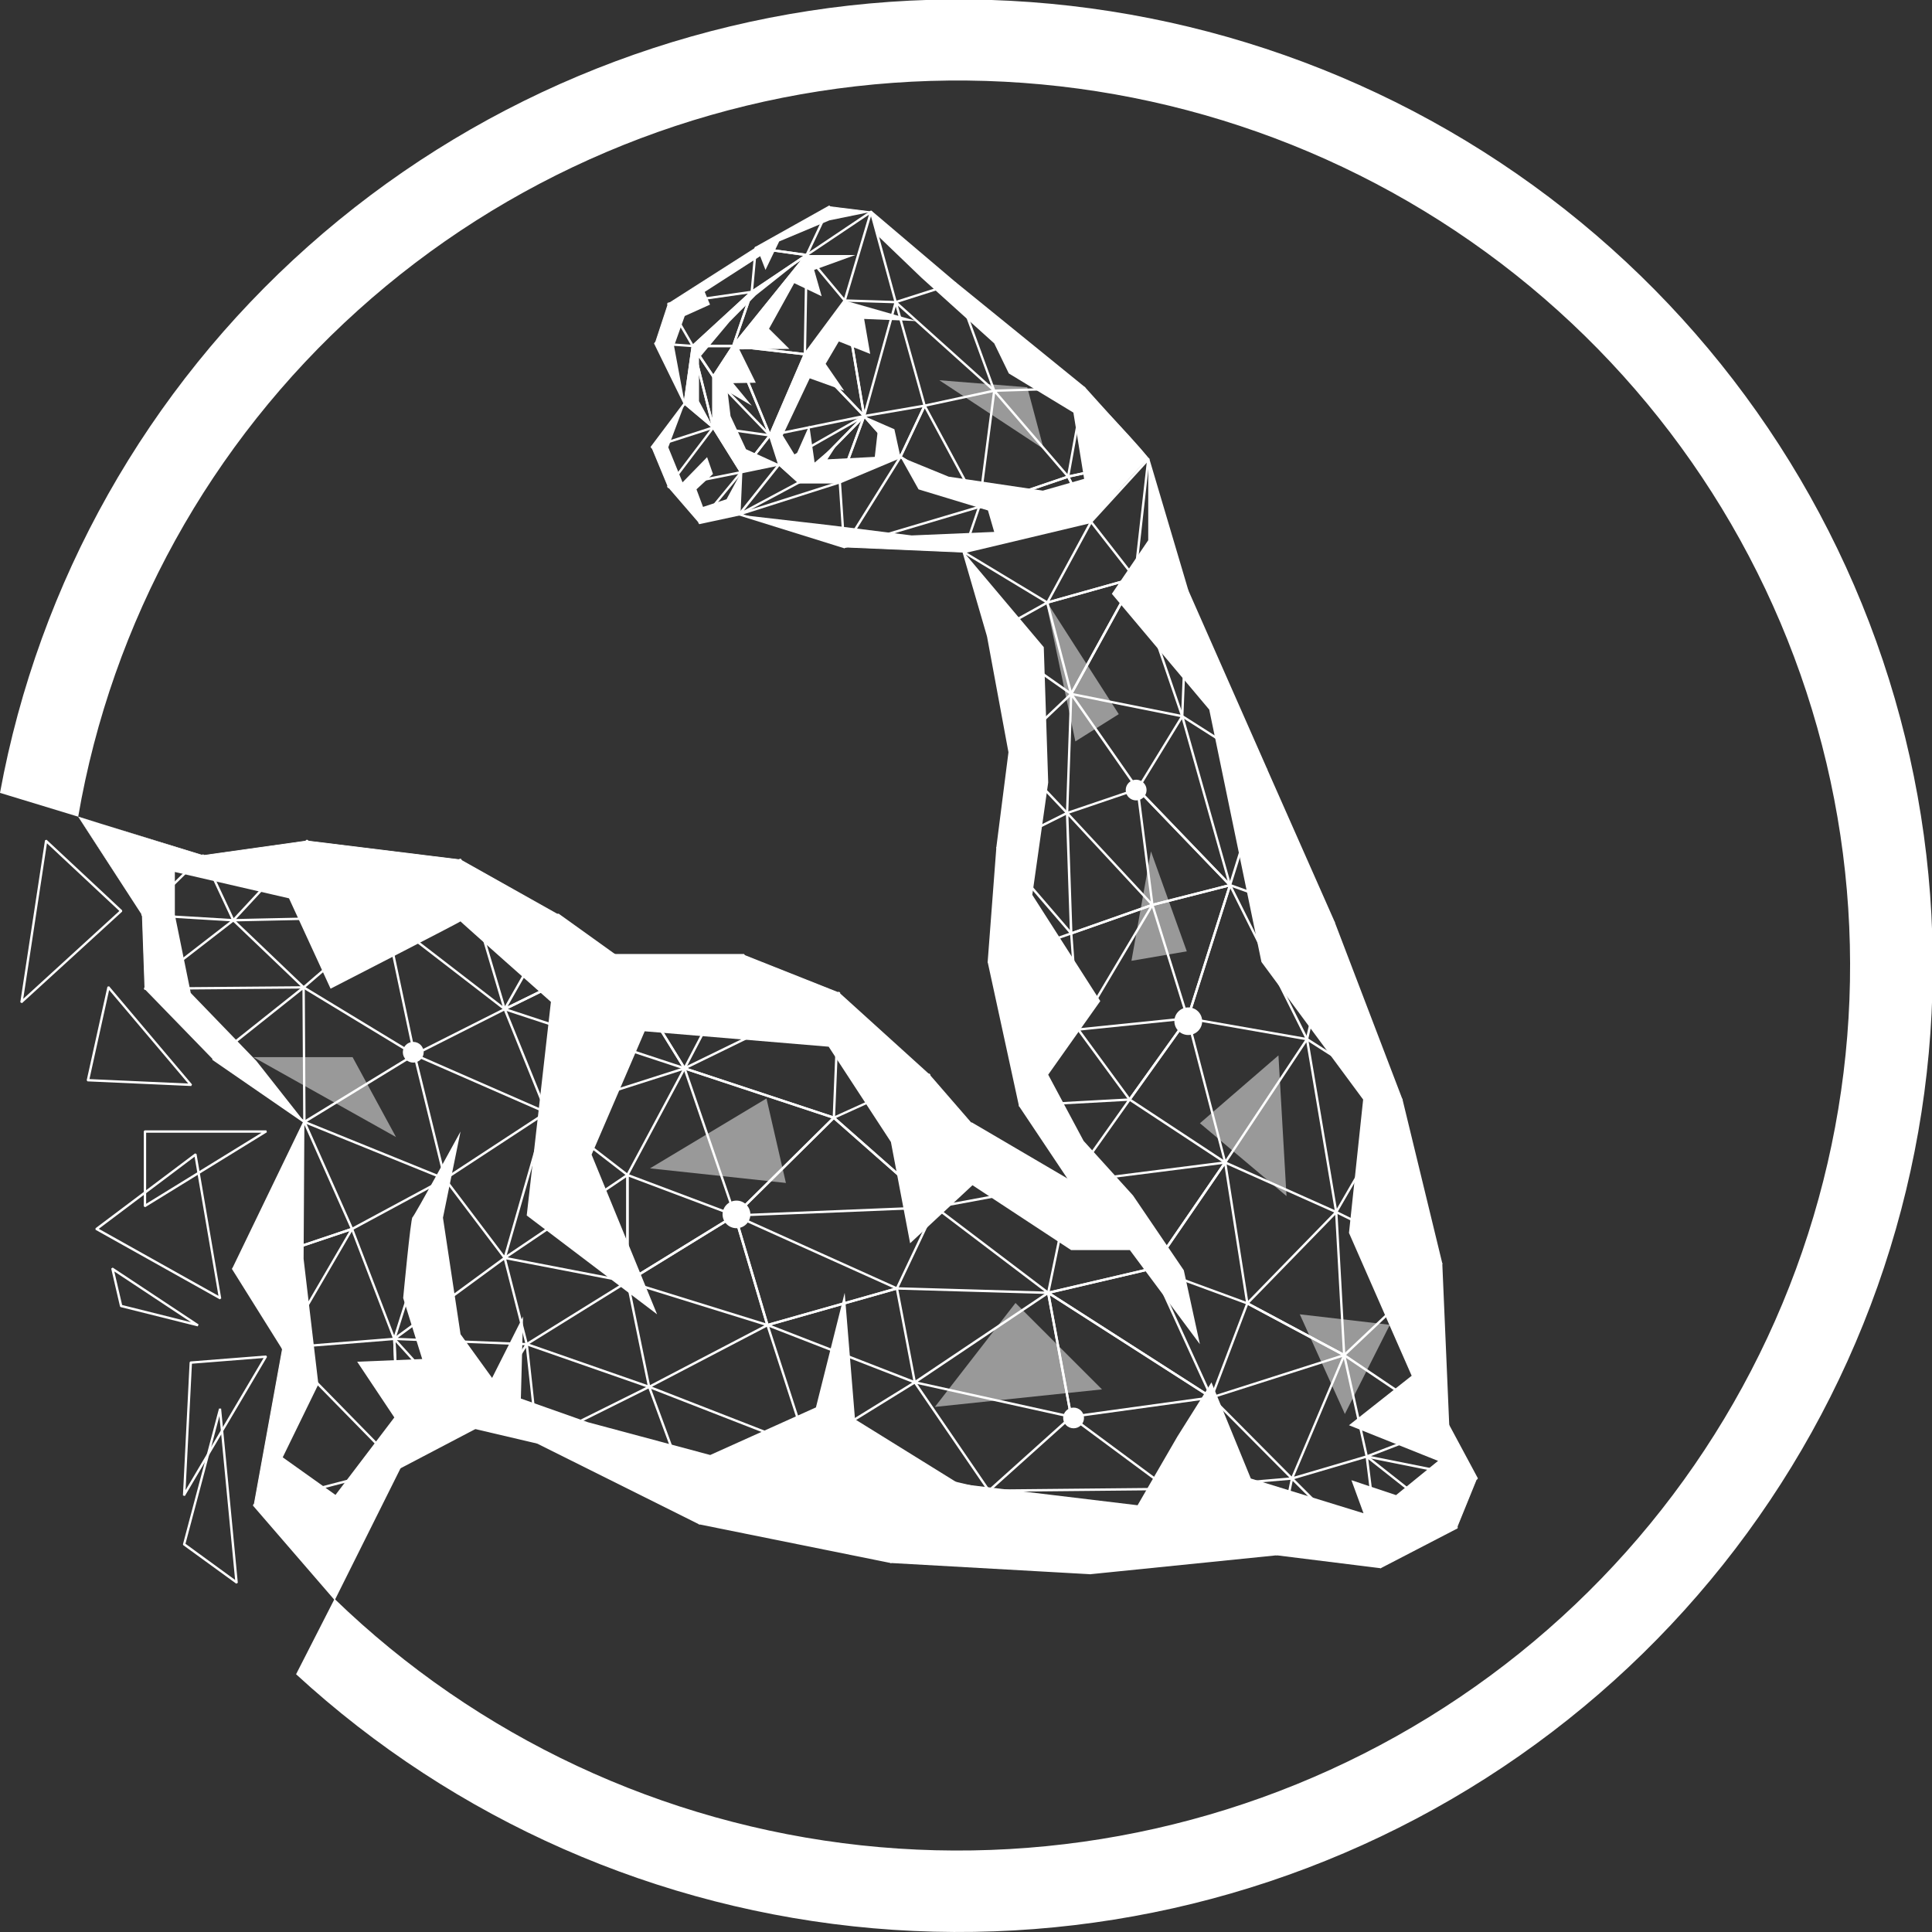 <svg width="512" height="512" viewBox="0 0 512 512" fill="none" xmlns="http://www.w3.org/2000/svg">
<rect x="0" y="0" width="512" height="512" fill="#333333" stroke="none"/>
<g clip-path="url(#clip0_25_1734)">
<path d="M88.66 423.719L106.01 388.942L125.913 378.503L142.404 382.364L185.314 403.765H185.343L236.086 414.012L288.912 416.974L338.286 411.964L365.825 415.378H365.893L386.097 404.903L386.151 404.843L391.431 391.861V391.765L383.867 377.671L382.028 334.884L371.474 291.364L353.55 244.43L335.626 203.897L314.73 156.526L304.402 121.682L304.381 121.639L287.389 102.738L253.175 74.955L230.906 56.057L230.845 56.028L219.822 54.663H219.75L200.234 65.593L177.04 80.398L176.994 80.459L173.549 90.937V91.022L181.328 106.901L172.642 118.46V118.571L176.994 129.067L177.015 129.099L185.278 138.667L185.393 138.702L195.925 136.434L223.679 145.067H223.708L255.312 146.432L261.718 168.441L267.453 199.374L264.227 224.619L261.929 254.912V254.944L270.196 292.988V293.028L283.495 312.889L257.538 297.664L246.299 284.697L222.41 263.054L222.378 263.033L197.119 253.01H197.076H162.902L148.007 242.343L122.053 227.765H122.01L81.368 222.756H81.34L53.812 226.624L20.724 216.455L37.615 242.489L38.304 262.044L38.336 262.119L56.475 280.793L80.519 297.38L61.734 336.235V336.341L74.797 357.255L67.23 398.887L67.251 398.979L88.66 423.719ZM125.913 378.272H125.835L105.86 388.75L105.81 388.796L88.649 423.708L67.481 398.852L75.048 357.227V357.145L61.992 336.245L80.795 297.362L80.755 297.216L56.647 280.594L38.555 261.966L37.87 242.411L37.848 242.35L20.749 216.416L53.794 226.809H53.844L81.379 222.94L121.97 227.964L147.896 242.542L162.809 253.237L162.877 253.259H197.054L222.27 263.264L246.134 284.871L257.376 297.842L257.405 297.867L283.811 313.351L283.965 313.191L270.429 292.924L262.173 254.933L264.467 224.661L267.694 199.388V199.356L261.958 168.384L255.527 146.283L255.419 146.201L223.751 144.836L195.983 136.185H195.922L185.429 138.45L177.22 128.949L172.875 118.556L181.561 106.994V106.876L173.775 90.976L177.191 80.583L200.345 65.803L219.836 54.894L230.784 56.252L253.028 75.129L287.231 102.916L304.191 121.785L314.515 156.604L335.415 203.986L353.339 244.519L371.241 291.431L381.799 334.933L383.634 377.724V377.771L391.191 391.822L385.946 404.715L365.81 415.157L338.293 411.744H338.268L288.901 416.754L236.111 413.792L185.397 403.552L142.475 382.151H142.45L125.913 378.272Z" fill="white"/>
<path d="M248.93 100.768L276.591 118.987L272.235 102.631L248.93 100.768Z" fill="white" fill-opacity="0.5"/>
<path d="M368.322 351.086L356.403 374.716L344.459 348.306L368.322 351.086Z" fill="white" fill-opacity="0.5"/>
<path d="M277.14 159.086L296.483 189.255L284.983 196.48L277.14 159.086Z" fill="white" fill-opacity="0.5"/>
<path d="M67.153 280.153L104.942 301.326L93.438 280.153H67.153Z" fill="white" fill-opacity="0.5"/>
<path d="M305.011 225.625L314.511 252.114L299.846 254.624L305.011 225.625Z" fill="white" fill-opacity="0.5"/>
<path d="M338.802 279.694L340.938 316.967L317.996 297.668L338.802 279.694Z" fill="white" fill-opacity="0.5"/>
<path d="M269.12 345.298L292.042 368.203L247.758 372.846L269.12 345.298Z" fill="white" fill-opacity="0.5"/>
<path d="M203.127 291.108L172.258 309.629L208.274 313.493L203.127 291.108Z" fill="white" fill-opacity="0.5"/>
<path d="M181.36 106.976L181.579 106.944L183.712 91.712L183.604 91.581L173.667 90.869L173.553 91.033L181.36 106.976ZM183.465 91.801L181.403 106.539L173.846 91.115L183.465 91.801Z" fill="white" stroke="white" stroke-width="0.4"/>
<path d="M183.676 91.779L199.306 77.436L199.212 77.241L177.087 80.398L177.001 80.565L183.497 91.751L183.676 91.779ZM198.879 77.511L183.629 91.516L177.291 80.597L198.879 77.511Z" fill="white" stroke="white" stroke-width="0.4"/>
<path d="M199.295 77.447L213.832 67.68L213.785 67.474L200.31 65.593L200.177 65.696L199.101 77.344L199.295 77.447ZM213.455 67.655L199.367 77.124L200.396 65.838L213.455 67.655Z" fill="white" stroke="white" stroke-width="0.4"/>
<path d="M188.956 113.372L189.139 113.259L183.708 91.669H183.482L181.349 106.901L181.389 107.004L188.956 113.372ZM183.629 92.295L188.831 112.971L181.586 106.88L183.629 92.295Z" fill="white" stroke="white" stroke-width="0.4"/>
<path d="M183.597 91.808H194.305L194.412 91.733L199.338 77.39L199.151 77.269L183.518 91.612L183.597 91.808ZM194.222 91.58H183.891L198.976 77.742L194.222 91.58Z" fill="white" stroke="white" stroke-width="0.4"/>
<path d="M188.917 113.312L189.143 113.287V99.797V99.733L183.708 91.634L183.504 91.723L188.917 113.312ZM188.917 99.833V112.356L183.873 92.302L188.917 99.833Z" fill="white" stroke="white" stroke-width="0.4"/>
<path d="M188.935 99.861H189.125L194.384 91.758L194.287 91.58H183.579L183.482 91.758L188.935 99.861ZM194.093 91.808L189.028 99.588L183.812 91.808H194.093Z" fill="white" stroke="white" stroke-width="0.4"/>
<path d="M194.384 91.765L213.846 67.655L213.692 67.492L199.155 77.259L199.108 77.316L194.186 91.659L194.384 91.765ZM213.204 68.1L194.624 91.118L199.324 77.426L213.204 68.1Z" fill="white" stroke="white" stroke-width="0.4"/>
<path d="M196.506 125.216L204.127 115.449L204.052 115.268L189.046 113.173L188.931 113.348L196.316 125.209L196.506 125.216ZM203.823 115.467L196.427 124.949L189.258 113.433L203.823 115.467Z" fill="white" stroke="white" stroke-width="0.4"/>
<path d="M196.438 125.259L206.522 123.168L206.608 123.022L204.145 115.349L203.944 115.314L196.323 125.081L196.438 125.259ZM206.35 122.969L196.696 124.974L203.995 115.62L206.35 122.969Z" fill="white" stroke="white" stroke-width="0.4"/>
<path d="M203.952 115.46L204.142 115.335L194.412 91.652L194.208 91.634L188.931 99.733V99.876L203.952 115.46ZM194.273 91.94L203.704 114.866L189.179 99.783L194.273 91.94Z" fill="white" stroke="white" stroke-width="0.4"/>
<path d="M204.142 115.424L213.405 93.909L213.312 93.753L194.312 91.584L194.19 91.737L203.923 115.424H204.142ZM213.132 93.963L204.038 115.083L194.484 91.829L213.132 93.963Z" fill="white" stroke="white" stroke-width="0.4"/>
<path d="M213.287 93.981L213.412 93.867L213.882 67.588L213.678 67.513L194.215 91.623L194.291 91.808L213.287 93.981ZM213.645 67.918L213.183 93.739L194.52 91.605L213.645 67.918Z" fill="white" stroke="white" stroke-width="0.4"/>
<path d="M222.607 127.929L238.671 121.173L238.71 120.992L229.095 110.176L228.902 110.212L222.449 127.772L222.607 127.929ZM238.434 121.035L222.761 127.616L229.052 110.482L238.434 121.035Z" fill="white" stroke="white" stroke-width="0.4"/>
<path d="M211.699 127.908H211.856L229.092 110.35L228.952 110.172L206.443 122.972L206.422 123.157L211.699 127.908ZM228.357 110.766L211.77 127.666L206.691 123.076L228.357 110.766Z" fill="white" stroke="white" stroke-width="0.4"/>
<path d="M211.774 127.936H222.56L222.668 127.861L229.121 110.3L228.931 110.183L211.695 127.744L211.774 127.936ZM222.482 127.708H212.046L228.719 110.724L222.482 127.708Z" fill="white" stroke="white" stroke-width="0.4"/>
<path d="M204.063 115.492L229.038 110.375L229.096 110.183L213.383 93.788L213.193 93.82L203.93 115.335L204.063 115.492ZM228.798 110.194L204.242 115.225L213.351 94.069L228.798 110.194Z" fill="white" stroke="white" stroke-width="0.4"/>
<path d="M228.927 110.34L229.125 110.244L223.966 79.62L223.758 79.573L213.208 93.796V93.941L228.927 110.34ZM223.78 79.925L228.834 109.916L213.448 93.867L223.78 79.925Z" fill="white" stroke="white" stroke-width="0.4"/>
<path d="M223.762 79.712L223.962 79.673L230.949 56.178L230.777 56.05L213.713 67.495L213.692 67.662L223.762 79.712ZM230.63 56.416L223.801 79.403L213.939 67.609L230.63 56.416Z" fill="white" stroke="white" stroke-width="0.4"/>
<path d="M213.742 67.698L213.86 67.634L219.9 54.834L219.739 54.688L200.223 65.618L200.266 65.831L213.742 67.698ZM219.542 55.051L213.688 67.46L200.632 65.639L219.542 55.051Z" fill="white" stroke="white" stroke-width="0.4"/>
<path d="M237.402 80.174L253.129 75.154L253.168 74.958L230.899 56.057L230.713 56.171L237.255 80.096L237.402 80.174ZM252.863 74.997L237.449 79.922L231.035 56.455L252.863 74.997Z" fill="white" stroke="white" stroke-width="0.4"/>
<path d="M263.485 103.651L287.317 102.94L287.385 102.741L253.175 74.955L252.992 75.083L263.388 103.577L263.485 103.651ZM287.002 102.723L263.56 103.435L253.351 75.41L287.002 102.723Z" fill="white" stroke="white" stroke-width="0.4"/>
<path d="M229.121 110.293L237.484 80.096L237.377 79.954L223.855 79.527L223.737 79.659L228.895 110.283L229.121 110.293ZM237.223 80.174L229.039 109.735L223.988 79.758L237.223 80.174Z" fill="white" stroke="white" stroke-width="0.4"/>
<path d="M245.059 107.623L263.506 103.648L263.571 103.467L237.466 80L237.276 80.114L244.93 107.541L245.059 107.623ZM263.237 103.467L245.116 107.378L237.588 80.416L263.237 103.467Z" fill="white" stroke="white" stroke-width="0.4"/>
<path d="M238.538 121.152L238.728 121.127L245.138 107.559L245.012 107.399L228.992 110.151L228.923 110.339L238.538 121.152ZM244.837 107.659L238.595 120.871L229.232 110.339L244.837 107.659Z" fill="white" stroke="white" stroke-width="0.4"/>
<path d="M283.087 126.421L304.327 121.842L304.392 121.653L287.399 102.752L287.199 102.809L282.947 126.275L283.087 126.421ZM304.08 121.66L283.198 126.162L287.378 103.079L304.08 121.66Z" fill="white" stroke="white" stroke-width="0.4"/>
<path d="M259.531 134.443L283.098 126.418L283.148 126.236L263.571 103.467L263.37 103.527L259.384 134.325L259.531 134.443ZM282.865 126.265L259.628 134.169L263.571 103.822L282.865 126.265Z" fill="white" stroke="white" stroke-width="0.4"/>
<path d="M259.43 134.432L259.595 134.279L245.134 107.456H244.93L238.52 121.024L238.563 121.166L259.43 134.432ZM245.041 107.765L259.187 134.002L238.753 121.035L245.041 107.765Z" fill="white" stroke="white" stroke-width="0.4"/>
<path d="M289.141 138.4L289.26 138.236L283.166 126.258L283.026 126.204L259.459 134.226L259.481 134.446L289.141 138.4ZM283.004 126.45L288.955 138.148L259.99 134.286L283.004 126.45Z" fill="white" stroke="white" stroke-width="0.4"/>
<path d="M289.242 138.364L304.388 121.806L304.28 121.618L283.036 126.201L282.958 126.361L289.052 138.34L289.242 138.364ZM303.979 121.916L289.184 138.091L283.23 126.389L303.979 121.916Z" fill="white" stroke="white" stroke-width="0.4"/>
<path d="M255.423 146.436L289.185 138.4V138.176L259.52 134.222L259.395 134.297L255.301 146.286L255.423 146.436ZM288.532 138.311L255.573 146.155L259.574 134.45L288.532 138.311Z" fill="white" stroke="white" stroke-width="0.4"/>
<path d="M223.744 145.067L259.527 134.443L259.556 134.24L238.685 120.981L238.528 121.017L223.615 144.9L223.744 145.067ZM259.234 134.297L223.98 144.764L238.678 121.237L259.234 134.297Z" fill="white" stroke="white" stroke-width="0.4"/>
<path d="M223.679 145.067L223.826 144.949L222.675 127.815L222.525 127.716L195.893 136.196V136.412L223.679 145.067ZM222.457 127.975L223.586 144.8L196.309 136.302L222.457 127.975Z" fill="white" stroke="white" stroke-width="0.4"/>
<path d="M195.982 136.405L211.827 127.922L211.853 127.737L206.572 122.969H206.404L195.835 136.22L195.982 136.405ZM211.591 127.797L196.38 135.943L206.525 123.221L211.591 127.797Z" fill="white" stroke="white" stroke-width="0.4"/>
<path d="M185.393 138.692L195.954 136.416L196.044 136.309L196.535 125.156L196.33 125.081L185.282 138.514L185.393 138.692ZM195.818 136.203L185.665 138.389L196.287 125.476L195.818 136.203Z" fill="white" stroke="white" stroke-width="0.4"/>
<path d="M177.123 129.127L196.438 125.259L196.513 125.088L189.128 113.227H188.938L177.008 128.956L177.123 129.127ZM196.23 125.067L177.374 128.846L189.007 113.486L196.23 125.067Z" fill="white" stroke="white" stroke-width="0.4"/>
<path d="M172.775 118.649L189.064 113.394L189.104 113.198L181.539 106.841H181.371L172.645 118.457L172.775 118.649ZM188.799 113.241L173.047 118.322L181.479 107.093L188.799 113.241Z" fill="white" stroke="white" stroke-width="0.4"/>
<path d="M314.608 156.683L314.748 156.54L304.413 121.696L304.191 121.717L300.649 153.159L300.739 153.284L314.608 156.683ZM304.356 122.304L314.476 156.416L300.896 153.088L304.356 122.304Z" fill="white" stroke="white" stroke-width="0.4"/>
<path d="M335.468 204.036L335.637 203.897L314.741 156.526L314.522 156.569L313.196 189.799L313.249 189.902L335.468 204.036ZM314.73 157.07L335.267 203.641L313.422 189.742L314.73 157.07Z" fill="white" stroke="white" stroke-width="0.4"/>
<path d="M353.4 244.583L353.547 244.43L335.623 203.897H335.408L325.85 234.532L325.919 234.674L353.4 244.583ZM335.551 204.267L353.228 244.267L326.116 234.492L335.551 204.267Z" fill="white" stroke="white" stroke-width="0.4"/>
<path d="M371.288 291.484L371.457 291.349L353.532 244.437H353.314L346.248 275.371L346.298 275.492L371.288 291.484ZM353.468 244.871L371.12 291.093L346.503 275.328L353.468 244.871Z" fill="white" stroke="white" stroke-width="0.4"/>
<path d="M381.87 334.99L382.035 334.862L371.474 291.364L371.263 291.335L354.027 321.156L354.073 321.312L381.87 334.99ZM371.317 291.694L381.741 334.677L354.267 321.163L371.317 291.694Z" fill="white" stroke="white" stroke-width="0.4"/>
<path d="M383.685 377.796L383.864 377.696L382.025 334.884L381.831 334.805L356.142 359.04V359.214L383.685 377.796ZM381.81 335.129L383.624 377.465L356.418 359.111L381.81 335.129Z" fill="white" stroke="white" stroke-width="0.4"/>
<path d="M391.302 391.932L391.428 391.765L383.849 377.646L383.706 377.596L362.161 385.877L362.179 386.094L391.302 391.932ZM383.695 377.845L391.109 391.662L362.609 385.948L383.695 377.845Z" fill="white" stroke="white" stroke-width="0.4"/>
<path d="M365.893 415.378L386.097 404.903L386.115 404.711L362.272 385.895L362.089 385.998L365.739 415.289L365.893 415.378ZM385.835 404.782L365.932 415.093L362.347 386.24L385.835 404.782Z" fill="white" stroke="white" stroke-width="0.4"/>
<path d="M365.825 415.388L365.921 415.196L342.469 391.73L342.276 391.787L338.175 411.826L338.272 411.964L365.825 415.388ZM342.455 392.053L365.523 415.122L338.422 411.762L342.455 392.053Z" fill="white" stroke="white" stroke-width="0.4"/>
<path d="M288.934 416.985L338.297 411.975L338.347 411.765L309.737 394.492L309.59 394.514L288.837 416.793L288.934 416.985ZM337.935 411.783L289.21 416.729L309.697 394.734L337.935 411.783Z" fill="white" stroke="white" stroke-width="0.4"/>
<path d="M288.912 416.985L288.995 416.782L262.148 394.965H262.004L236.043 413.81L236.104 414.012L288.912 416.985ZM262.069 395.2L288.575 416.74L236.437 413.813L262.069 395.2Z" fill="white" stroke="white" stroke-width="0.4"/>
<path d="M261.882 168.533L277.605 159.787V159.588L255.455 146.226L255.283 146.357L261.714 168.444L261.882 168.533ZM277.322 159.68L261.907 168.245L255.602 146.557L277.322 159.68Z" fill="white" stroke="white" stroke-width="0.4"/>
<path d="M267.647 199.467L283.961 183.979V183.804L261.908 168.316L261.728 168.43L267.464 199.403L267.647 199.467ZM283.7 183.911L267.64 199.154L261.99 168.665L283.7 183.911Z" fill="white" stroke="white" stroke-width="0.4"/>
<path d="M264.403 224.768L282.839 215.556L282.872 215.374L267.65 199.307L267.453 199.371L264.227 224.651L264.403 224.768ZM282.599 215.42L264.492 224.466L267.65 199.641L282.599 215.42Z" fill="white" stroke="white" stroke-width="0.4"/>
<path d="M262.094 255.061L283.919 247.467L283.969 247.285L264.439 224.583L264.238 224.651L261.94 254.937L262.094 255.061ZM283.686 247.314L262.177 254.78L264.439 224.942L283.686 247.314Z" fill="white" stroke="white" stroke-width="0.4"/>
<path d="M270.414 293.053L285.847 272.903L285.826 272.743L262.137 254.862L261.954 254.976L270.221 293.021L270.414 293.053ZM285.596 272.857L270.382 292.718L262.234 255.229L285.596 272.857Z" fill="white" stroke="white" stroke-width="0.4"/>
<path d="M283.962 313.319L299.452 291.456L299.351 291.278L270.314 292.871L270.225 293.049L283.768 313.316L283.962 313.319ZM299.129 291.516L283.872 313.052L270.529 293.088L299.129 291.516Z" fill="white" stroke="white" stroke-width="0.4"/>
<path d="M277.58 159.794L300.796 153.284L300.853 153.102L289.245 138.219H289.052L277.448 159.644L277.58 159.794ZM300.57 153.109L277.777 159.509L289.174 138.503L300.57 153.109Z" fill="white" stroke="white" stroke-width="0.4"/>
<path d="M283.983 183.954L300.853 153.244L300.72 153.081L277.505 159.595L277.423 159.733L283.757 183.947L283.983 183.954ZM300.534 153.358L283.918 183.58L277.688 159.758L300.534 153.358Z" fill="white" stroke="white" stroke-width="0.4"/>
<path d="M313.289 189.917L313.418 189.767L300.871 153.145L300.66 153.127L283.775 183.854L283.854 184.018L313.289 189.917ZM300.742 153.458L313.138 189.653L284.055 183.822L300.742 153.458Z" fill="white" stroke="white" stroke-width="0.4"/>
<path d="M282.825 215.563L301.506 209.216L301.563 209.045L283.976 183.836L283.764 183.897L282.689 215.449L282.825 215.563ZM301.287 209.067L282.908 215.31L283.983 184.267L301.287 209.067Z" fill="white" stroke="white" stroke-width="0.4"/>
<path d="M325.89 234.667L326.083 234.556L313.422 189.785L313.214 189.756L301.384 209.06V209.198L325.89 234.667ZM313.271 190.098L325.739 234.187L301.613 209.113L313.271 190.098Z" fill="white" stroke="white" stroke-width="0.4"/>
<path d="M283.919 247.467L305.428 239.907L305.474 239.726L282.865 215.371L282.667 215.449L283.743 247.363L283.919 247.467ZM305.195 239.751L284.005 247.207L282.929 215.755L305.195 239.751Z" fill="white" stroke="white" stroke-width="0.4"/>
<path d="M305.424 239.918L326.001 234.684L326.055 234.496L301.552 209.031L301.355 209.124L305.281 239.822L305.424 239.918ZM325.754 234.514L305.492 239.666L301.628 209.444L325.754 234.514Z" fill="white" stroke="white" stroke-width="0.4"/>
<path d="M285.854 272.892L305.496 239.865L305.359 239.701L283.85 247.26L283.775 247.374L285.65 272.843L285.854 272.892ZM305.137 240.021L285.844 272.462L284.001 247.445L305.137 240.021Z" fill="white" stroke="white" stroke-width="0.4"/>
<path d="M299.265 291.456H299.451L314.834 269.934L314.73 269.756L285.736 272.722L285.653 272.903L299.265 291.456ZM314.511 270.009L299.355 291.2L285.965 272.932L314.511 270.009Z" fill="white" stroke="white" stroke-width="0.4"/>
<path d="M346.356 275.506L346.478 275.342L326.076 234.524L325.865 234.542L314.641 269.835L314.73 269.98L346.356 275.506ZM325.997 234.88L346.169 275.243L314.899 269.781L325.997 234.88Z" fill="white" stroke="white" stroke-width="0.4"/>
<path d="M314.859 269.902L326.083 234.61L325.944 234.464L305.367 239.698L305.288 239.844L314.641 269.902H314.859ZM325.8 234.738L314.752 269.486L305.542 239.89L325.8 234.738Z" fill="white" stroke="white" stroke-width="0.4"/>
<path d="M305.313 336.231H305.492L324.778 308.142L324.667 307.964L283.854 313.148L283.786 313.337L305.313 336.231ZM324.445 308.217L305.381 335.972L284.105 313.337L324.445 308.217Z" fill="white" stroke="white" stroke-width="0.4"/>
<path d="M324.62 308.167L324.792 308.043L314.863 269.842L314.658 269.803L299.265 291.324L299.294 291.485L324.62 308.167ZM314.701 270.123L324.513 307.812L299.534 291.36L314.701 270.123Z" fill="white" stroke="white" stroke-width="0.4"/>
<path d="M354.066 321.316L354.224 321.191L346.488 275.374L346.277 275.332L324.588 308.007L324.635 308.174L354.066 321.316ZM346.309 275.698L353.962 321.02L324.854 308.021L346.309 275.698Z" fill="white" stroke="white" stroke-width="0.4"/>
<path d="M236.086 414.023L236.205 413.842L214.101 383.822L213.939 383.797L185.307 403.57L185.347 403.776L236.086 414.023ZM213.975 384.046L235.843 413.739L185.655 403.605L213.975 384.046Z" fill="white" stroke="white" stroke-width="0.4"/>
<path d="M185.314 403.765L185.476 403.623L172.136 367.495L171.975 367.431L142.379 382.155V382.357L185.314 403.765ZM171.964 367.691L185.16 403.431L142.687 382.258L171.964 367.691Z" fill="white" stroke="white" stroke-width="0.4"/>
<path d="M142.404 382.368L142.543 382.244L139.704 356.203L139.493 356.156L125.802 378.325L125.874 378.496L142.404 382.368ZM139.511 356.558L142.3 382.108L126.078 378.311L139.511 356.558Z" fill="white" stroke="white" stroke-width="0.4"/>
<path d="M105.978 388.978L125.953 378.503L125.985 378.325L104.58 354.759L104.38 354.841L105.814 388.882L105.978 388.978ZM125.717 378.372L106.032 388.683L104.623 355.136L125.717 378.372Z" fill="white" stroke="white" stroke-width="0.4"/>
<path d="M88.66 423.719L106.025 388.91L105.892 388.75L67.32 398.77L67.258 398.951L88.66 423.719ZM105.706 389.035L88.66 423.719L67.545 398.948L105.706 389.035Z" fill="white" stroke="white" stroke-width="0.4"/>
<path d="M105.838 388.939L106.036 388.857L104.602 354.812L104.476 354.706L74.909 357.092L74.837 357.284L105.838 388.939ZM104.379 354.94L105.792 388.565L75.174 357.298L104.379 354.94Z" fill="white" stroke="white" stroke-width="0.4"/>
<path d="M74.829 357.266H75.009L93.377 325.749L93.241 325.582L61.784 336.149L61.723 336.316L74.829 357.266ZM93.044 325.891L74.923 356.985L62.017 336.316L93.044 325.891Z" fill="white" stroke="white" stroke-width="0.4"/>
<path d="M61.874 336.356L93.334 325.788L93.402 325.636L80.769 297.259H80.561L61.745 336.206L61.874 336.356ZM93.141 325.614L62.06 336.053L80.662 297.6L93.141 325.614Z" fill="white" stroke="white" stroke-width="0.4"/>
<path d="M80.601 297.404L80.78 297.312L80.572 261.671L80.386 261.582L56.486 280.597V280.779L80.601 297.404ZM80.347 261.906L80.551 297.106L56.748 280.693L80.347 261.906Z" fill="white" stroke="white" stroke-width="0.4"/>
<path d="M38.419 262.126L80.458 261.771L80.537 261.575L61.917 243.797H61.767L38.347 261.931L38.419 262.126ZM80.175 261.561L38.755 261.895L61.831 244.028L80.175 261.561Z" fill="white" stroke="white" stroke-width="0.4"/>
<path d="M61.831 243.993L61.942 243.829L53.905 226.667L53.722 226.635L37.648 242.347L37.723 242.542L61.831 243.993ZM53.765 226.908L61.652 243.755L37.992 242.332L53.765 226.908Z" fill="white" stroke="white" stroke-width="0.4"/>
<path d="M61.842 243.993L102.092 243.122L102.171 242.926L81.436 222.763H81.271L61.752 243.797L61.842 243.993ZM101.816 242.898L62.103 243.758L81.357 223.004L101.816 242.898Z" fill="white" stroke="white" stroke-width="0.4"/>
<path d="M133.678 267.516L133.857 267.396L122.106 227.822L121.927 227.762L102.021 242.916V243.097L133.678 267.516ZM121.934 228.05L133.535 267.129L102.279 243.015L121.934 228.05Z" fill="white" stroke="white" stroke-width="0.4"/>
<path d="M133.8 267.531L162.92 253.234V253.038L147.993 242.336L147.828 242.372L133.632 267.371L133.8 267.531ZM162.647 253.113L134.033 267.161L147.982 242.596L162.647 253.113Z" fill="white" stroke="white" stroke-width="0.4"/>
<path d="M109.782 279.588L109.954 279.467L102.218 242.983L102.028 242.919L80.397 261.586V261.767L109.782 279.588ZM102.031 243.221L109.678 279.257L80.665 261.657L102.031 243.221Z" fill="white" stroke="white" stroke-width="0.4"/>
<path d="M117.876 312.533L118.03 312.402L109.939 279.46L109.767 279.392L80.605 297.212V297.412L117.876 312.533ZM109.753 279.666L117.754 312.238L80.92 297.305L109.753 279.666Z" fill="white" stroke="white" stroke-width="0.4"/>
<path d="M144.78 294.919L144.935 294.77L133.854 267.392L133.696 267.332L109.778 279.396V279.602L144.78 294.919ZM133.685 267.584L144.616 294.606L110.097 279.495L133.685 267.584Z" fill="white" stroke="white" stroke-width="0.4"/>
<path d="M181.31 283.186H181.51L197.18 253.184L197.076 253.017H162.866L162.769 253.191L181.31 283.186ZM196.893 253.244L181.403 282.894L163.074 253.244H196.893Z" fill="white" stroke="white" stroke-width="0.4"/>
<path d="M220.944 296.316L221.094 296.213L222.449 263.147L222.284 263.04L181.356 283.022V283.232L220.944 296.316ZM222.213 263.339L220.868 296.05L181.708 283.104L222.213 263.339Z" fill="white" stroke="white" stroke-width="0.4"/>
<path d="M247.798 320.018L247.988 319.925L246.328 284.8L246.167 284.7L220.929 296.124L220.901 296.313L247.798 320.018ZM246.091 284.96L247.744 319.666L221.173 296.238L246.091 284.96Z" fill="white" stroke="white" stroke-width="0.4"/>
<path d="M247.909 320.043L283.89 313.365L283.929 313.155L257.523 297.667L257.358 297.721L247.78 319.886L247.909 320.043ZM283.549 313.195L248.059 319.78L257.502 297.931L283.549 313.195Z" fill="white" stroke="white" stroke-width="0.4"/>
<path d="M277.81 342.72L305.413 336.267L305.471 336.078L283.962 313.177L283.765 313.23L277.67 342.585L277.81 342.72ZM305.177 336.089L277.932 342.457L283.937 313.493L305.177 336.089Z" fill="white" stroke="white" stroke-width="0.4"/>
<path d="M277.781 342.724L277.853 342.517L247.956 319.84L247.783 319.883L237.581 341.397L237.681 341.561L277.781 342.724ZM247.93 320.107L277.43 342.485L237.864 341.333L247.93 320.107Z" fill="white" stroke="white" stroke-width="0.4"/>
<path d="M181.371 283.236L181.507 283.068L162.963 253.07L162.816 253.028L133.696 267.324V267.534L181.371 283.236ZM162.837 253.28L181.159 282.919L134.062 267.406L162.837 253.28Z" fill="white" stroke="white" stroke-width="0.4"/>
<path d="M356.167 359.221L356.335 359.115L354.228 321.205L354.03 321.131L330.478 345.308L330.507 345.49L356.167 359.221ZM354.016 321.479L356.099 358.926L330.754 345.369L354.016 321.479Z" fill="white" stroke="white" stroke-width="0.4"/>
<path d="M330.521 345.508L330.675 345.383L324.796 308.05L324.588 308.004L305.302 336.092L305.356 336.263L330.521 345.508ZM324.613 308.373L330.417 345.244L305.574 336.117L324.613 308.373Z" fill="white" stroke="white" stroke-width="0.4"/>
<path d="M342.419 391.929L362.236 386.094L362.315 385.959L356.335 359.111H356.117L342.279 391.822L342.419 391.929ZM362.068 385.906L342.588 391.641L356.188 359.495L362.068 385.906Z" fill="white" stroke="white" stroke-width="0.4"/>
<path d="M309.686 394.702L342.398 391.932L342.47 391.74L321.129 370.265L320.946 370.297L309.572 394.542L309.686 394.702ZM342.133 391.726L309.869 394.46L321.09 370.539L342.133 391.726Z" fill="white" stroke="white" stroke-width="0.4"/>
<path d="M321.082 370.453L356.257 359.228L356.278 359.022L330.618 345.298L330.457 345.358L320.943 370.304L321.082 370.453ZM355.931 359.111L321.24 370.18L330.607 345.561L355.931 359.111Z" fill="white" stroke="white" stroke-width="0.4"/>
<path d="M320.986 370.439L321.154 370.297L305.514 336.107L305.385 336.043L277.781 342.496L277.746 342.702L320.986 370.439ZM305.331 336.288L320.781 370.037L278.072 342.659L305.331 336.288Z" fill="white" stroke="white" stroke-width="0.4"/>
<path d="M262.076 395.168L309.676 394.702L309.744 394.5L283.933 375.381H283.789L261.994 394.962L262.076 395.168ZM309.335 394.478L262.374 394.937L283.883 375.62L309.335 394.478Z" fill="white" stroke="white" stroke-width="0.4"/>
<path d="M262.048 395.164L262.169 394.99L242.528 366.268L242.374 366.236L213.943 383.794L213.975 384.004L262.048 395.164ZM242.403 366.485L261.815 394.876L214.298 383.854L242.403 366.485Z" fill="white" stroke="white" stroke-width="0.4"/>
<path d="M283.886 375.584L321.065 370.457L321.111 370.247L277.846 342.514L277.67 342.628L283.765 375.492L283.886 375.584ZM320.728 370.272L283.962 375.342L277.946 342.848L320.728 370.272Z" fill="white" stroke="white" stroke-width="0.4"/>
<path d="M283.843 375.58L283.983 375.449L277.889 342.588L277.713 342.514L242.37 366.222L242.41 366.428L283.843 375.58ZM277.702 342.802L283.725 375.321L242.718 366.279L277.702 342.802Z" fill="white" stroke="white" stroke-width="0.4"/>
<path d="M213.961 384L214.111 383.861L203.5 351.125L203.339 351.058L171.975 367.435V367.641L213.961 384ZM203.325 351.324L213.821 383.701L172.305 367.52L203.325 351.324Z" fill="white" stroke="white" stroke-width="0.4"/>
<path d="M171.989 367.644L172.14 367.513L166.404 339.623L166.228 339.548L139.536 356.121L139.557 356.324L171.989 367.644ZM166.203 339.829L171.874 367.364L139.851 356.188L166.203 339.829Z" fill="white" stroke="white" stroke-width="0.4"/>
<path d="M104.387 354.844H104.602L118.027 312.466L117.866 312.331L93.241 325.589L93.191 325.728L104.387 354.844ZM117.726 312.651L104.483 354.489L93.439 325.76L117.726 312.651Z" fill="white" stroke="white" stroke-width="0.4"/>
<path d="M139.586 356.327L139.701 356.185L133.857 333.337L133.678 333.273L104.426 354.727L104.49 354.933L139.586 356.327ZM133.678 333.572L139.443 356.11L104.824 354.731L133.678 333.572Z" fill="white" stroke="white" stroke-width="0.4"/>
<path d="M133.657 333.433L133.857 333.394L144.938 294.844L144.762 294.72L117.855 312.338L117.826 312.501L133.657 333.433ZM144.63 295.079L133.7 333.124L118.084 312.469L144.63 295.079Z" fill="white" stroke="white" stroke-width="0.4"/>
<path d="M242.392 366.439L242.546 366.311L237.8 341.422L237.653 341.333L203.346 351.047V351.26L242.392 366.439ZM237.595 341.589L242.284 366.151L203.751 351.172L237.595 341.589Z" fill="white" stroke="white" stroke-width="0.4"/>
<path d="M203.346 351.264L203.489 351.122L194.886 322.08L194.717 322.016L166.225 339.545L166.254 339.751L203.346 351.264ZM194.696 322.286L203.21 350.983L166.548 339.605L194.696 322.286Z" fill="white" stroke="white" stroke-width="0.4"/>
<path d="M166.261 339.755L166.397 339.644V311.385L166.218 311.289L133.682 333.269L133.725 333.475L166.261 339.755ZM166.168 311.602V339.506L134.04 333.305L166.168 311.602Z" fill="white" stroke="white" stroke-width="0.4"/>
<path d="M166.211 311.467L166.383 311.431L181.511 283.172L181.371 283.012L144.806 294.699L144.77 294.898L166.211 311.467ZM181.174 283.314L166.247 311.204L145.067 294.848L181.174 283.314Z" fill="white" stroke="white" stroke-width="0.4"/>
<path d="M194.853 322.194L221.059 296.288L221.016 296.1L181.443 283.022L181.299 283.168L194.663 322.133L194.853 322.194ZM220.765 296.26L194.825 321.902L181.59 283.307L220.765 296.26Z" fill="white" stroke="white" stroke-width="0.4"/>
<path d="M166.343 339.74L194.835 322.208L194.814 322.005L166.325 311.278L166.168 311.385V339.644L166.343 339.74ZM194.516 322.133L166.397 339.435V311.548L194.516 322.133Z" fill="white" stroke="white" stroke-width="0.4"/>
<path d="M194.778 322.226L247.891 320.046L247.963 319.847L221.055 296.124H220.912L194.707 322.027L194.778 322.226ZM247.597 319.829L195.065 321.987L220.983 296.366L247.597 319.829Z" fill="white" stroke="white" stroke-width="0.4"/>
<path d="M203.425 351.264L237.717 341.557V341.344L194.803 322.009L194.646 322.144L203.249 351.189L203.425 351.264ZM237.355 341.422L203.471 351.022L194.954 322.325L237.355 341.422Z" fill="white" stroke="white" stroke-width="0.4"/>
<path d="M5.793 265.6L32.17 241.493V241.326L12.296 222.766L12.102 222.834L5.596 265.5L5.793 265.6ZM31.926 241.422L5.875 265.227L12.303 223.076L31.926 241.422Z" fill="white" stroke="white" stroke-width="0.4"/>
<path d="M50.557 287.602L50.65 287.413L28.84 261.596L28.639 261.646L23.19 286.24L23.294 286.379L50.557 287.602ZM28.815 261.924L50.324 287.364L23.459 286.158L28.815 261.924Z" fill="white" stroke="white" stroke-width="0.4"/>
<path d="M38.48 319.68L70.496 299.968L70.435 299.758H38.419L38.304 299.872V319.584L38.48 319.68ZM70.026 299.986L38.53 319.378V299.986H70.026Z" fill="white" stroke="white" stroke-width="0.4"/>
<path d="M58.243 344.103L58.411 343.986L51.905 305.959L51.722 305.888L25.517 325.596V325.788L58.243 344.103ZM51.708 306.183L58.16 343.787L25.811 325.675L51.708 306.183Z" fill="white" stroke="white" stroke-width="0.4"/>
<path d="M48.901 396.217L70.535 359.595L70.424 359.42L50.553 360.992L50.446 361.099L48.689 396.16L48.901 396.217ZM70.223 359.659L48.94 395.701L50.672 361.212L70.223 359.659Z" fill="white" stroke="white" stroke-width="0.4"/>
<path d="M62.627 419.452L62.81 419.349L58.415 373.483H58.189L48.693 409.241L48.736 409.362L62.627 419.452ZM58.246 374.13L62.548 419.118L48.925 409.195L58.246 374.13Z" fill="white" stroke="white" stroke-width="0.4"/>
<path d="M52.292 351.267L52.381 351.061L29.872 336.16L29.697 336.277L31.984 346.123L32.066 346.208L52.292 351.267ZM29.983 336.508L51.707 350.883L32.199 346.005L29.983 336.508Z" fill="white" stroke="white" stroke-width="0.4"/>
<path d="M229.01 110.261L237.022 113.753L238.624 121.077L222.561 127.822H211.774L206.497 123.054L204.038 115.378L213.297 93.867L223.851 79.641L242.973 85.099L229.01 84.523L230.612 93.788L222.299 90.492L218.811 96.423L223.711 103.538L214.588 100.263L207.436 115.378L210.838 120.924L214.47 112.732L215.878 122.588L222.191 117.209L219.277 121.728L231.824 121.077L232.595 114.293L229.01 110.261Z" fill="white"/>
<path d="M213.767 67.584L194.305 91.694L189.028 99.797V113.287L196.416 125.148L206.497 123.054L197.703 119.044L193.602 110.261L192.817 103.73L199.23 107.509L194.305 101.54L200.291 101.426L195.929 92.587L209.193 92.469L203.801 87.122L210.483 75.043L217.753 78.517L215.76 71.531L226.665 67.584H213.767Z" fill="white"/>
<path d="M230.831 56.142L219.807 54.777L200.291 65.707L177.101 80.508L173.656 90.987L181.464 106.926L178.628 91.694L181.464 83.748L188.164 80.725L186.759 77.355L201.456 67.89L202.862 71.531L206.497 63.979L219.807 58.396L230.831 56.142Z" fill="white"/>
<path d="M213.767 67.584L199.231 77.355L183.597 91.694L181.464 106.926L189.028 113.287L185.246 106.308V94.951L189.028 90.436L193.366 85.262L200.292 78.283L213.767 67.584Z" fill="white"/>
<path d="M196.417 125.148L195.929 136.306L185.368 138.581L177.101 129.017L172.739 118.542L181.464 106.926L177.101 118.542L180.883 127.822L187.386 121.152L188.949 125.614L184.576 129.678L186.314 134.336L192.545 132.299L196.417 125.148Z" fill="white"/>
<path d="M230.831 56.142L253.103 75.043L287.313 102.827C287.313 102.827 305.381 121.497 304.305 121.728C303.23 121.959 289.156 138.29 289.156 138.29L255.398 146.325L223.711 144.956L196.535 136.491L219.632 139.15L241.607 141.895L263.474 140.964L261.818 135.275L243.424 129.689L238.617 121.088L251.397 126.322L276.369 130.02L287.306 126.901L284.46 109.344L267.342 98.965L263.474 90.997L244.245 73.643L232.53 62.393L230.831 56.142Z" fill="white"/>
<path d="M304.305 121.728L314.637 156.572L335.529 203.94L353.453 244.473L371.378 291.388L381.91 334.887L383.749 377.7L391.327 391.822L386.043 404.804L365.839 415.282L338.286 411.865L288.919 416.875L236.111 413.913L185.368 403.666L142.432 382.258L125.899 378.389L105.924 388.864L88.66 423.708L67.348 398.869L74.926 357.195L61.838 336.242L80.666 297.301L80.458 333.614L84.376 366.848L74.926 386.208L88.907 396.164L104.501 375.637L94.654 360.871L111.889 360.16L106.846 343.996C106.846 343.996 108.839 322.83 109.308 322.599C109.778 322.368 122.049 299.865 122.049 299.865L117.389 322.716L122.049 353.582L130.412 365.163L138.618 348.882L138.034 370.628L155.814 376.907L188.214 385.589L216.23 372.978L223.851 342.61L226.583 376.121L254.15 393.216L301.47 398.905L312.02 380.697L321.05 366.336L331.482 391.822L361.344 401.028L358.139 392.267L369.969 396.22L381.1 387.15L357.494 377.703L374.106 364.59L357.494 326.734L361.247 291.392L334.296 254.933L320.462 188.06L294.651 157.369L304.291 143.172L304.305 121.728Z" fill="white"/>
<path d="M255.397 146.325L261.825 168.416L267.561 199.385L264.334 224.665L262.037 254.955L270.321 292.978L283.868 313.244L257.477 297.767L246.213 284.8L222.345 263.15L197.087 253.131H162.877L147.953 242.428L122.006 227.851L81.365 222.837L53.812 226.709L20.734 216.427L37.726 242.428L38.415 262.012L56.554 280.686L80.662 297.312L67.911 281.12L50.556 263.15L46.337 242.428V231.086L76.586 238.066L87.606 262.012C87.606 262.012 122.235 244.235 122.038 244.174C121.841 244.114 145.996 265.508 145.996 265.508L139.586 322.112L174.136 348.306L156.782 305.995L170.853 273.305L219.606 277.387L236.097 302.631L241.191 329.479L257.72 314.098L283.854 331.282H299.419L317.981 356.224L313.723 336.644L300.254 316.8L287.163 302.34L277.785 284.8L291.59 265.291L273.569 237.148L277.785 207.378L276.612 171.502L255.397 146.325Z" fill="white"/>
<path d="M88.66 423.719C126.497 460.347 175.62 483.341 228.18 489.028C280.74 494.715 333.706 482.768 378.616 455.094C423.526 427.42 457.791 385.617 475.935 336.361C494.079 287.105 495.057 233.24 478.713 183.368C462.368 133.496 429.643 90.496 385.767 61.237C341.89 31.977 289.392 18.146 236.66 21.953C183.927 25.76 134.002 46.985 94.86 82.237C55.717 117.49 29.615 164.737 20.724 216.43L-0 210.119C10.254 154.18 38.986 103.216 81.667 65.261C124.348 27.307 178.551 4.52 235.732 0.493C292.912 -3.534 349.817 11.427 397.478 43.019C445.138 74.611 480.843 121.037 498.963 174.977C517.084 228.918 516.59 287.306 497.559 340.938C478.528 394.569 442.043 440.394 393.854 471.188C345.666 501.982 288.515 515.994 231.411 511.015C174.307 506.037 120.498 482.351 78.465 443.691L88.66 423.719Z" fill="white"/>
<ellipse rx="3.684" ry="3.657" transform="matrix(-1 0 0 1 195.173 321.829)" fill="white"/>
<ellipse rx="3.684" ry="3.657" transform="matrix(-1 0 0 1 314.904 270.629)" fill="white"/>
<ellipse rx="2.763" ry="2.743" transform="matrix(-1 0 0 1 301.089 209.371)" fill="white"/>
<ellipse rx="2.763" ry="2.743" transform="matrix(-1 0 0 1 284.511 375.771)" fill="white"/>
<ellipse rx="2.763" ry="2.743" transform="matrix(-1 0 0 1 109.519 278.857)" fill="white"/>
</g>
<defs>
<clipPath id="clip0_25_1734">
<rect width="512" height="512" fill="white" transform="matrix(-1 0 0 1 512 0)"/>
</clipPath>
</defs>
</svg>
